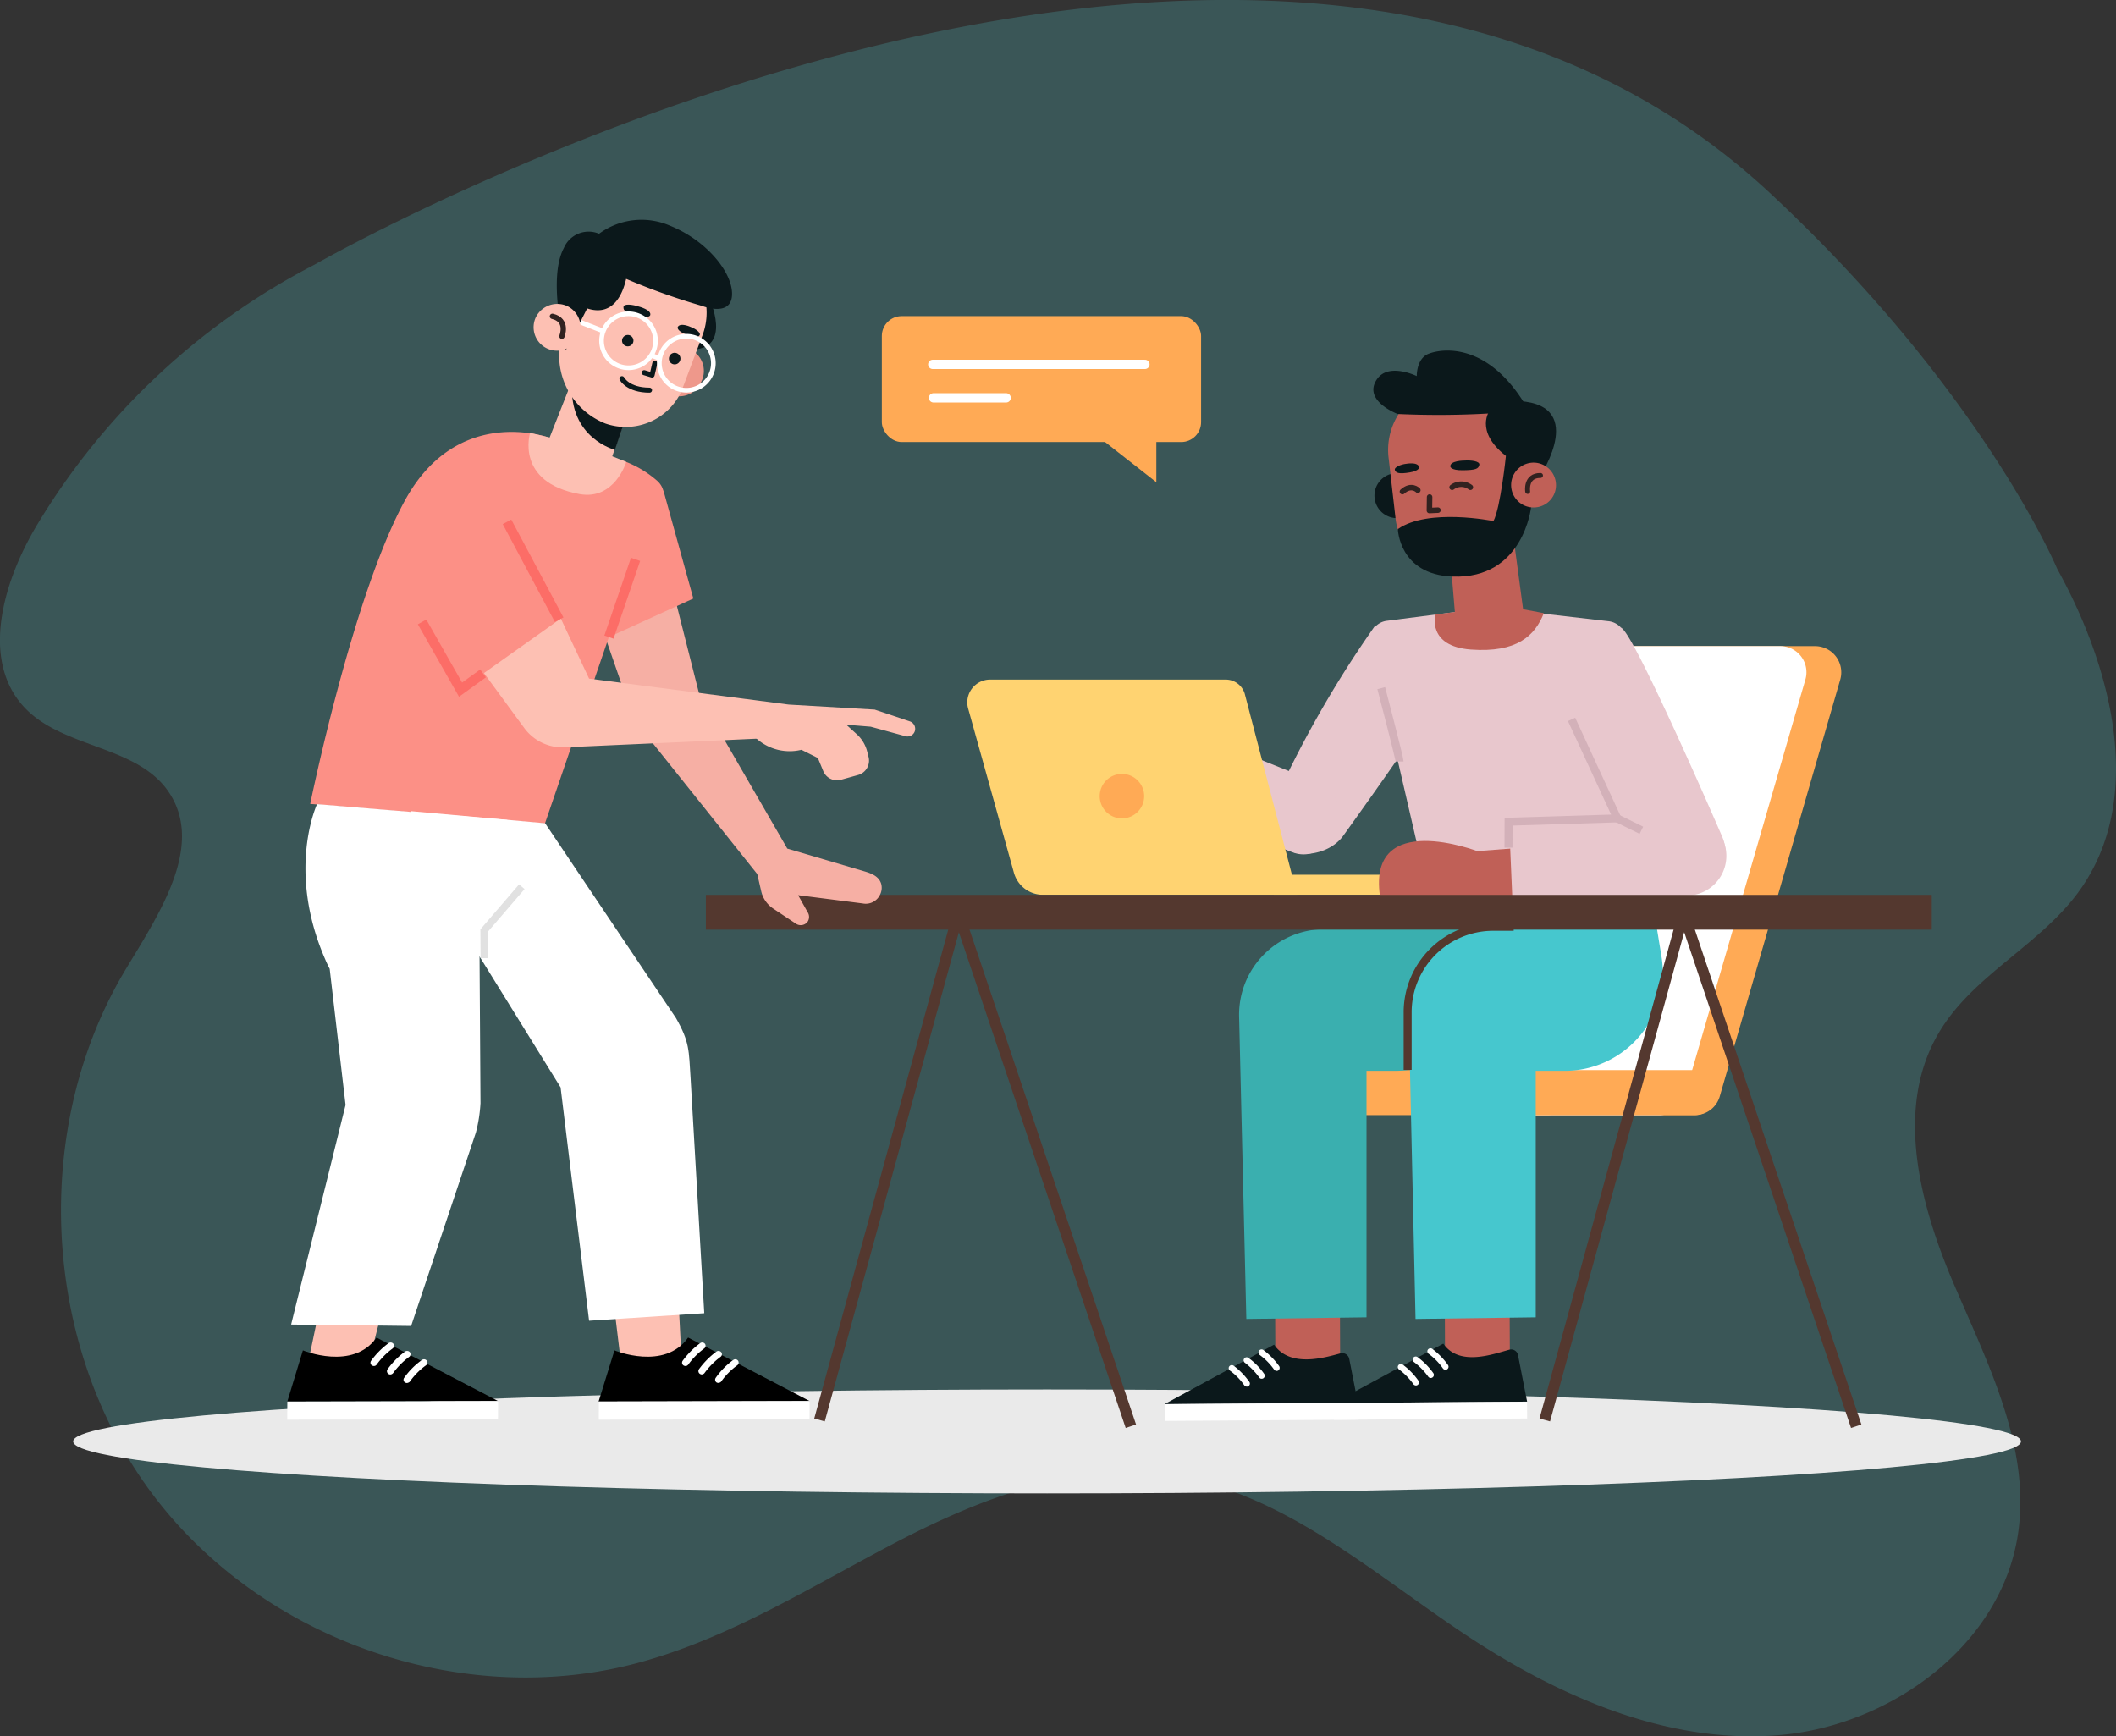 <svg xmlns="http://www.w3.org/2000/svg" viewBox="0 0 222.7 182.71"><rect x="0" y="0" width="222.7" height="182.71" fill="#333333" stroke="none"/><defs><style>.cls-1{isolation:isolate;}.cls-2{opacity:0.25;}.cls-3{fill:#4ec0c4;}.cls-4{fill:#eaeaea;mix-blend-mode:multiply;}.cls-5{fill:#fa5;}.cls-6{fill:#fff;}.cls-7{fill:#e8c7cd;}.cls-12,.cls-13,.cls-16,.cls-17,.cls-19,.cls-22,.cls-24,.cls-26,.cls-27,.cls-28,.cls-8{fill:none;}.cls-8{stroke:#d3b1b9;}.cls-16,.cls-17,.cls-22,.cls-24,.cls-27,.cls-8{stroke-miterlimit:10;}.cls-16,.cls-8{stroke-width:0.84px;}.cls-9{fill:#ffd371;}.cls-10{fill:#c06057;}.cls-11{fill:#0b181b;}.cls-12,.cls-13,.cls-28{stroke:#312220;}.cls-12,.cls-13,.cls-19,.cls-26,.cls-28{stroke-linecap:round;stroke-linejoin:round;}.cls-12{stroke-width:0.58px;}.cls-13{stroke-width:0.52px;}.cls-14{fill:#3aafaf;}.cls-15{fill:#46c7ce;}.cls-16{stroke:#54382d;}.cls-17{stroke:#54382f;stroke-width:1.15px;}.cls-18{fill:#54382f;}.cls-19,.cls-27{stroke:#fff;}.cls-19{stroke-width:0.98px;}.cls-20{fill:#f6afa4;}.cls-21{fill:#fc9086;}.cls-22{stroke:#fc6d67;stroke-width:1.02px;}.cls-23{fill:#fdc0b3;}.cls-24{stroke:#e1e1e1;stroke-width:0.76px;}.cls-25{fill:#ee988b;}.cls-26{stroke:#0b181b;stroke-width:0.53px;}.cls-27{stroke-width:0.49px;}.cls-28{stroke-width:0.56px;}</style></defs><g class="cls-1"><g id="Layer_2" data-name="Layer 2"><g id="Option_1" data-name="Option 1"><g class="cls-2"><path class="cls-3" d="M216.51,59.87c5.79,10.44,9.3,24.2,2.33,33.88-4.13,5.74-11.23,8.87-14.82,15-4.61,7.85-2,17.92,1.58,26.31s8.06,17.08,6.82,26.13c-1.64,11.89-13.38,20.43-25.17,21.42s-23.32-4.1-33.21-10.7-19.22-14.95-30.87-16.63c-9.92-1.43-19.86,2.34-28.79,7S76.84,172.39,67.16,175c-18.58,5-39.82-2.44-51.33-18.05s-12.57-38.39-2.56-55c3.46-5.75,8.22-12.84,4.57-18.47-3.28-5.06-11.11-4.65-15.24-9-4.72-5-2.25-13.33,1.31-19.25A73.3,73.3,0,0,1,33.13,27.84s99.75-57.23,153.08-7.59C208.7,41.18,216.51,59.87,216.51,59.87Z"/></g><ellipse class="cls-4" cx="110.2" cy="151.7" rx="102.5" ry="5.47"/><path class="cls-5" d="M162.83,117.36H140.28A2.39,2.39,0,0,1,137.9,115h0a2.39,2.39,0,0,1,2.38-2.38h22.55a2.38,2.38,0,0,1,2.38,2.38h0A2.38,2.38,0,0,1,162.83,117.36Z"/><path class="cls-5" d="M178.35,117.36H151.74a2.76,2.76,0,0,1-2.61-3.55L161.84,70a2.73,2.73,0,0,1,2.61-2h26.61a2.76,2.76,0,0,1,2.61,3.55L181,115.38A2.73,2.73,0,0,1,178.35,117.36Z"/><path class="cls-6" d="M174.69,117.36H151.51a2.76,2.76,0,0,1-2.61-3.55L161.61,70a2.73,2.73,0,0,1,2.61-2H187.4a2.75,2.75,0,0,1,2.6,3.55l-12.7,43.81A2.75,2.75,0,0,1,174.69,117.36Z"/><path class="cls-5" d="M178.34,117.36H150.18A2.38,2.38,0,0,1,147.8,115h0a2.38,2.38,0,0,1,2.38-2.38h28.16a2.38,2.38,0,0,1,2.38,2.38h0A2.38,2.38,0,0,1,178.34,117.36Z"/><path class="cls-7" d="M144.66,65.94a114,114,0,0,0-10.74,18.87,3.73,3.73,0,0,0,.3,3.52h0c1.55,2.36,5.59,1.81,7.15-.37,0,0,11.9-16.48,11.39-17.15C152.64,70.65,144.66,65.94,144.66,65.94Z"/><path class="cls-7" d="M137.29,81.81,121.7,75.54l-1.35,8.16,15.7,6a3.1,3.1,0,0,0,1.78.15,4.06,4.06,0,0,0,3.09-4.65h0A4,4,0,0,0,137.29,81.81Z"/><path class="cls-7" d="M156.82,63.94,146,65.33a2,2,0,0,0-1.78,2.23l7,30.26,23.17-.06-3.28-30.1a2.06,2.06,0,0,0-1.81-2.28Z"/><path class="cls-8" d="M147.3,80.14c0-.36-1.93-7.72-1.93-7.72"/><path class="cls-9" d="M152.73,94.17H134.06V92.06h18.67a1.05,1.05,0,0,1,1.05,1.06h0A1,1,0,0,1,152.73,94.17Z"/><path class="cls-9" d="M136.52,94.17H109.71a3.17,3.17,0,0,1-3-2.32l-4.83-17.33a2.4,2.4,0,0,1,2.32-3h24.78A2.09,2.09,0,0,1,131,73Z"/><path class="cls-5" d="M120.42,83.79a2.34,2.34,0,1,1-2.34-2.34A2.34,2.34,0,0,1,120.42,83.79Z"/><path class="cls-7" d="M161.89,71.21a193.9,193.9,0,0,0,12.52,21,4.76,4.76,0,0,0,3.79,1.52h0c2.91-.13,4.14-3.26,3-5.8,0,0-9.3-21.5-10.59-21.86C170.45,66.06,161.89,71.21,161.89,71.21Z"/><polygon class="cls-10" points="155.17 89.6 160.23 89.21 160.07 94.27 155.69 94.27 155.17 89.6"/><path class="cls-10" d="M155.54,89.6s-11.6-4.47-10.31,4.66h11.14Z"/><path class="cls-7" d="M177,85.93l-18.18.55.35,8.14,18.9-.4a4.18,4.18,0,0,0,3.33-5.68h0A4.19,4.19,0,0,0,177,85.93Z"/><polyline class="cls-8" points="165.4 75.71 170.21 86.13 158.77 86.48 158.76 89.21"/><line class="cls-8" x1="170.21" y1="86.13" x2="172.75" y2="87.38"/><path class="cls-11" d="M149.37,51.8a2.35,2.35,0,0,1-1.91,2.69,2.37,2.37,0,1,1,1.91-2.69Z"/><path class="cls-10" d="M152.59,58.1l.53,6.33a3.11,3.11,0,0,0,3.73,3.09h0c1.81-.17,3.72-1.22,3.48-3.17L159,54.43Z"/><path class="cls-10" d="M154.1,60.09h0c-3.61.32-6.85-2.37-7.21-5.41l-.73-6.37a7,7,0,0,1,5.77-7.86h0c3.76-.59,7.94,2,8.53,5.86l.51,5A8,8,0,0,1,154.1,60.09Z"/><polyline class="cls-12" points="150.46 52.31 150.44 53.73 151.34 53.69"/><path class="cls-11" d="M154.1,48.47s-1.5,0-1.46.62c0,0,0,.42,1.34.4s1.62-.15,1.71-.56S154.79,48.42,154.1,48.47Z"/><path class="cls-11" d="M148,48.81s1.21-.23,1.36.34c0,0,.09.39-1,.57s-1.43.07-1.55-.24S147.44,48.87,148,48.81Z"/><path class="cls-12" d="M152.83,51.28a1.59,1.59,0,0,1,1.92,0"/><path class="cls-12" d="M149.22,51.59s-.68-.7-1.62.15"/><path class="cls-11" d="M156.81,43.15s-1.7,2.19,1.68,4.83c0,0-.57,5.47-1.31,6.86,0,0-6.85-1.4-10.06.84,0,0,.11,4.78,5.74,5,7.49.3,8.28-7.31,8.28-7.31l-1.57-3.68,2.56.34s5.19-7.84-2.91-7.84Z"/><path class="cls-10" d="M163.73,50.68a2.34,2.34,0,0,1-1.91,2.69,2.36,2.36,0,1,1,1.91-2.69Z"/><path class="cls-13" d="M160.78,51.72s-.26-1.7,1.35-1.68"/><path class="cls-11" d="M157.15,43.49a93.91,93.91,0,0,1-10.05.08s-3.73-1.4-2.18-3.66c1.22-1.79,4.19-.33,4.19-.33s-.05-1.85,1.25-2.35c1.55-.6,6.11-1.09,10,5.09Z"/><path class="cls-10" d="M153.06,64.42l-2,.26s-.89,3.34,3.75,3.68c4.83.35,6.73-1.44,7.67-3.83l-5.32-1Z"/><rect class="cls-10" x="134.2" y="134.54" width="6.82" height="9.22" transform="translate(275.81 277.71) rotate(179.76)"/><path class="cls-14" d="M156.53,97.76l.48,2.94a10.33,10.33,0,0,1-10.19,12h-3v25.94l-12.65.17L130.41,107a9,9,0,0,1,9-9.21Z"/><path class="cls-11" d="M141.09,142.43c-1.6.43-5.28,1.57-7-.91l-11.52,6.25,20.34-.14L142,143A.75.75,0,0,0,141.09,142.43Z"/><rect class="cls-6" x="122.59" y="147.7" width="20.34" height="1.76" transform="translate(266.5 296.29) rotate(179.62)"/><path class="cls-6" d="M134.23,144.25a.32.32,0,0,1-.13-.1,6.57,6.57,0,0,0-1.51-1.54.33.33,0,0,1-.08-.45.32.32,0,0,1,.44-.09,7.57,7.57,0,0,1,1.67,1.7.33.33,0,0,1-.07.45A.31.31,0,0,1,134.23,144.25Z"/><path class="cls-6" d="M132.66,145.08a.28.28,0,0,1-.13-.11,7.5,7.5,0,0,0-1.5-1.54.31.31,0,0,1-.09-.44.31.31,0,0,1,.44-.09,7.16,7.16,0,0,1,1.67,1.69.33.33,0,0,1-.07.45A.34.34,0,0,1,132.66,145.08Z"/><path class="cls-6" d="M131.1,145.9a.36.36,0,0,1-.14-.1,6.43,6.43,0,0,0-1.5-1.54.32.32,0,0,1-.09-.45.33.33,0,0,1,.45-.09,7.66,7.66,0,0,1,1.66,1.7.31.31,0,0,1-.07.45A.29.29,0,0,1,131.1,145.9Z"/><rect class="cls-10" x="152.06" y="134.54" width="6.82" height="9.22" transform="translate(311.53 277.64) rotate(179.76)"/><path class="cls-11" d="M158.85,142.05c-1.61.42-5.24,1.83-6.95-.64l-11.52,6.24,20.34-.14-.95-4.85A.73.73,0,0,0,158.85,142.05Z"/><rect class="cls-6" x="140.39" y="147.58" width="20.34" height="1.76" transform="translate(302.09 295.93) rotate(179.62)"/><path class="cls-6" d="M152,144.13a.31.31,0,0,1-.13-.1,6.43,6.43,0,0,0-1.5-1.54.32.32,0,0,1-.09-.45.34.34,0,0,1,.45-.09,7.66,7.66,0,0,1,1.66,1.7.32.32,0,0,1-.07.45A.31.31,0,0,1,152,144.13Z"/><path class="cls-6" d="M150.46,145a.36.36,0,0,1-.14-.11,7,7,0,0,0-1.5-1.54.32.32,0,1,1,.36-.53,7.38,7.38,0,0,1,1.67,1.69.32.32,0,0,1-.08.45A.32.32,0,0,1,150.46,145Z"/><path class="cls-6" d="M148.89,145.78a.26.26,0,0,1-.13-.1,6.9,6.9,0,0,0-1.5-1.54.32.32,0,0,1-.09-.45.33.33,0,0,1,.44-.09,7.34,7.34,0,0,1,1.67,1.7.33.33,0,0,1-.07.45A.31.31,0,0,1,148.89,145.78Z"/><path class="cls-15" d="M174.39,97.76l.48,2.94a10.33,10.33,0,0,1-10.19,12h-3.05v25.94l-12.65.17L148.27,107a9,9,0,0,1,9-9.21Z"/><path class="cls-16" d="M148.15,112.6v-6.06a9,9,0,0,1,8.91-9h2.25"/><polyline class="cls-17" points="119.02 150.1 100.86 96.14 86.25 149.44"/><polyline class="cls-17" points="195.36 150.1 177.2 96.14 162.58 149.44"/><rect class="cls-18" x="74.29" y="94.18" width="129.02" height="3.66"/><rect class="cls-5" x="92.82" y="33.27" width="33.6" height="13.25" rx="2.09" transform="translate(219.23 79.79) rotate(180)"/><line class="cls-19" x1="120.5" y1="38.35" x2="98.17" y2="38.35"/><line class="cls-19" x1="105.89" y1="41.87" x2="98.25" y2="41.87"/><polygon class="cls-5" points="121.7 44.76 121.7 50.75 114.06 44.76 121.7 44.76"/><polygon class="cls-20" points="69 54.92 73.69 73.45 82.86 89.31 79.69 91.98 66.7 75.71 61.51 60.71 69 54.92"/><path class="cls-20" d="M82.86,89.31,91,91.71c.78.23,1.51.54,1.74,1.3a1.59,1.59,0,0,1-.12,1.15v0a1.66,1.66,0,0,1-1.83.92L84,94.21,85,96a.9.9,0,0,1,0,1h0a.9.9,0,0,1-1.22.22l-2.39-1.59a3,3,0,0,1-1.28-1.85L79.7,92l1-2.67Z"/><polygon class="cls-21" points="69.82 51.61 72.97 62.99 63.03 67.53 66.15 58.25 69.82 51.61"/><path class="cls-21" d="M57.74,46.05s-9.55-3.52-15.09,6.56-10,32-10,32l24.7,2.07,9.68-28.23c1.21-2.6,4.25-6,2.1-7.88A11.18,11.18,0,0,0,65,48.3Z"/><line class="cls-22" x1="64.09" y1="67.05" x2="66.89" y2="58.87"/><path class="cls-23" d="M62,71.42l-10-21.24-7.8,11.47,11,15a5,5,0,0,0,4.27,2l20.91-.94L83,74.15Z"/><path class="cls-23" d="M83,74.15l9.06.53,3.7,1.24a.83.83,0,0,1,.53,1h0a.81.81,0,0,1-1,.56l-3.65-1-2.57-.21,1.1,1a3.66,3.66,0,0,1,1.09,1.79l.15.59a1.57,1.57,0,0,1-1.09,1.91l-1.79.5a1.57,1.57,0,0,1-1.89-.92l-.56-1.36-1.73-.87A5.24,5.24,0,0,1,79.7,77.8c-1.9-1.6.22-2.07.42-2.16Z"/><polygon class="cls-21" points="52.92 48.61 61.51 63.33 48.15 72.81 41.32 58.21 52.92 48.61"/><polyline class="cls-22" points="44.42 65.45 48.47 72.58 50.84 70.87"/><line class="cls-22" x1="58.85" y1="65.22" x2="53.36" y2="54.92"/><polygon class="cls-23" points="71.75 143.54 70.92 127.17 63.54 128.45 65.59 145.36 71.93 144.15 71.75 143.54"/><path d="M64.67,142.12s5.27,2.18,7.75-1.35l12.79,6.68L63,147.5Z"/><polygon class="cls-6" points="85.2 149.37 63.02 149.41 63.03 147.5 85.21 147.45 85.2 149.37"/><path class="cls-6" d="M72.28,143.74a.44.44,0,0,0,.15-.12,7.55,7.55,0,0,1,1.67-1.69.36.36,0,0,0,.1-.49.37.37,0,0,0-.5-.09,8.55,8.55,0,0,0-1.85,1.86.35.35,0,0,0,.08.49A.4.4,0,0,0,72.28,143.74Z"/><path class="cls-6" d="M74,144.62a.44.44,0,0,0,.15-.12,7.83,7.83,0,0,1,1.67-1.69.34.34,0,0,0,.1-.48.38.38,0,0,0-.5-.1,8.55,8.55,0,0,0-1.85,1.86.35.35,0,0,0,.08.49A.34.34,0,0,0,74,144.62Z"/><path class="cls-6" d="M75.76,145.5a.29.29,0,0,0,.15-.12,7.35,7.35,0,0,1,1.67-1.68.36.36,0,0,0,.1-.49.36.36,0,0,0-.5-.09A8,8,0,0,0,75.33,145a.35.35,0,0,0,.08.49A.37.37,0,0,0,75.76,145.5Z"/><path class="cls-6" d="M57.37,86.64l13.77,20.5c1.45,2.54,1.35,3.41,1.54,6.33l1.44,24.74L62,139l-3-24.56-15-24.22-.75-4.85Z"/><polygon class="cls-23" points="38.49 144.65 42.82 127.73 35.45 129.01 32.17 144.65 38.19 145.36 38.49 144.65"/><path d="M31.88,142.12s5.27,2.18,7.75-1.35l12.79,6.68-22.18.05Z"/><polygon class="cls-6" points="52.41 149.37 30.23 149.41 30.24 147.5 52.42 147.45 52.41 149.37"/><path class="cls-6" d="M39.49,143.74a.44.44,0,0,0,.15-.12,7.55,7.55,0,0,1,1.67-1.69.36.36,0,0,0,.1-.49.37.37,0,0,0-.5-.09,8.31,8.31,0,0,0-1.85,1.86.34.34,0,0,0,.08.49A.4.4,0,0,0,39.49,143.74Z"/><path class="cls-6" d="M41.23,144.62a.44.44,0,0,0,.15-.12,7.83,7.83,0,0,1,1.67-1.69.34.34,0,0,0,.1-.48.38.38,0,0,0-.5-.1,8.31,8.31,0,0,0-1.85,1.86.35.35,0,0,0,.43.53Z"/><path class="cls-6" d="M43,145.5a.29.29,0,0,0,.15-.12,7.35,7.35,0,0,1,1.67-1.68.36.36,0,0,0,.1-.49.36.36,0,0,0-.5-.09A7.8,7.8,0,0,0,42.54,145a.34.34,0,0,0,.08.49A.36.36,0,0,0,43,145.5Z"/><polyline class="cls-24" points="50.96 100.84 50.94 97.95 54.92 93.32"/><path class="cls-6" d="M33.37,84.63s-3.25,6.91.86,16.34c.15.36.31.68.47,1l1.67,14.32-5.73,23.11,12.63.15,6.81-20.34a15.5,15.5,0,0,0,.49-3.11L50.4,89.85l3-3.56Z"/><path class="cls-11" d="M74.59,31.26s2.73,5.7-2.06,5.52Z"/><path class="cls-25" d="M69.25,38.18a2.54,2.54,0,0,0,1.3,3.34,2.51,2.51,0,0,0,3.28-1.4,2.49,2.49,0,1,0-4.58-1.94Z"/><path class="cls-23" d="M66,43.48l-2,5.81a3,3,0,0,1-4.22,2h0c-1.65-.58-3.2-2-2.51-3.78l3.55-9Z"/><path class="cls-11" d="M64.72,47.34s-4.87-1.22-4.51-7c.11-1.84,6,2.59,6,2.59Z"/><path class="cls-23" d="M63.71,44.57h0a6.47,6.47,0,0,0,8-3.38l2.18-5.79a6.8,6.8,0,0,0-3.56-8.72h0c-3.39-1.44-7.91,0-9.37,3.49L59.34,34.7A7.71,7.71,0,0,0,63.71,44.57Z"/><polyline class="cls-26" points="68.92 38.23 68.63 39.47 67.8 39.22"/><path class="cls-11" d="M67.22,32.26s1.4.35,1.21.92c0,0-.13.39-1.34.06s-1.49-.52-1.47-.92S66.58,32.05,67.22,32.26Z"/><path class="cls-11" d="M72.69,34.41s-1.08-.5-1.36,0c0,0-.18.34.78.76s1.32.39,1.51.13S73.22,34.6,72.69,34.41Z"/><path class="cls-11" d="M70.44,37.53a.6.6,0,1,0,1.13.43.61.61,0,0,0-.35-.79A.6.6,0,0,0,70.44,37.53Z"/><path class="cls-11" d="M65.5,35.66a.6.6,0,1,0,.78-.37A.61.61,0,0,0,65.5,35.66Z"/><path class="cls-27" d="M69.59,37.2a2.84,2.84,0,1,0,3.67-1.62A2.84,2.84,0,0,0,69.59,37.2Z"/><path class="cls-27" d="M65,33.27a2.84,2.84,0,1,0,3.75,1.45A2.84,2.84,0,0,0,65,33.27Z"/><line class="cls-27" x1="63.5" y1="34.85" x2="61.01" y2="33.88"/><line class="cls-27" x1="68.58" y1="37.41" x2="69.38" y2="37.71"/><path class="cls-26" d="M65.46,39.85s.61,1.21,2.9,1.21"/><path class="cls-11" d="M59.34,26.11a2.83,2.83,0,0,1,3.71-1.51h0a7.53,7.53,0,0,1,7.48-.84c3.88,1.56,6.64,5,6.51,7.32s-3.14,1.12-3.14,1.12a69.17,69.17,0,0,1-8-2.85c-.36,1.59-1.36,4-4.1,3.11l-2.25,4.4S57.56,29.45,59.34,26.11Z"/><path class="cls-23" d="M56.33,33.54a2.47,2.47,0,1,0,3.25-1.38A2.52,2.52,0,0,0,56.33,33.54Z"/><path class="cls-28" d="M59.14,35.39s.71-1.7-1-2.1"/><path class="cls-23" d="M55.79,45.56l6,1.4,4.12,1.65S64.71,52.66,61,52C54.17,50.75,55.79,45.56,55.79,45.56Z"/></g></g></g></svg>